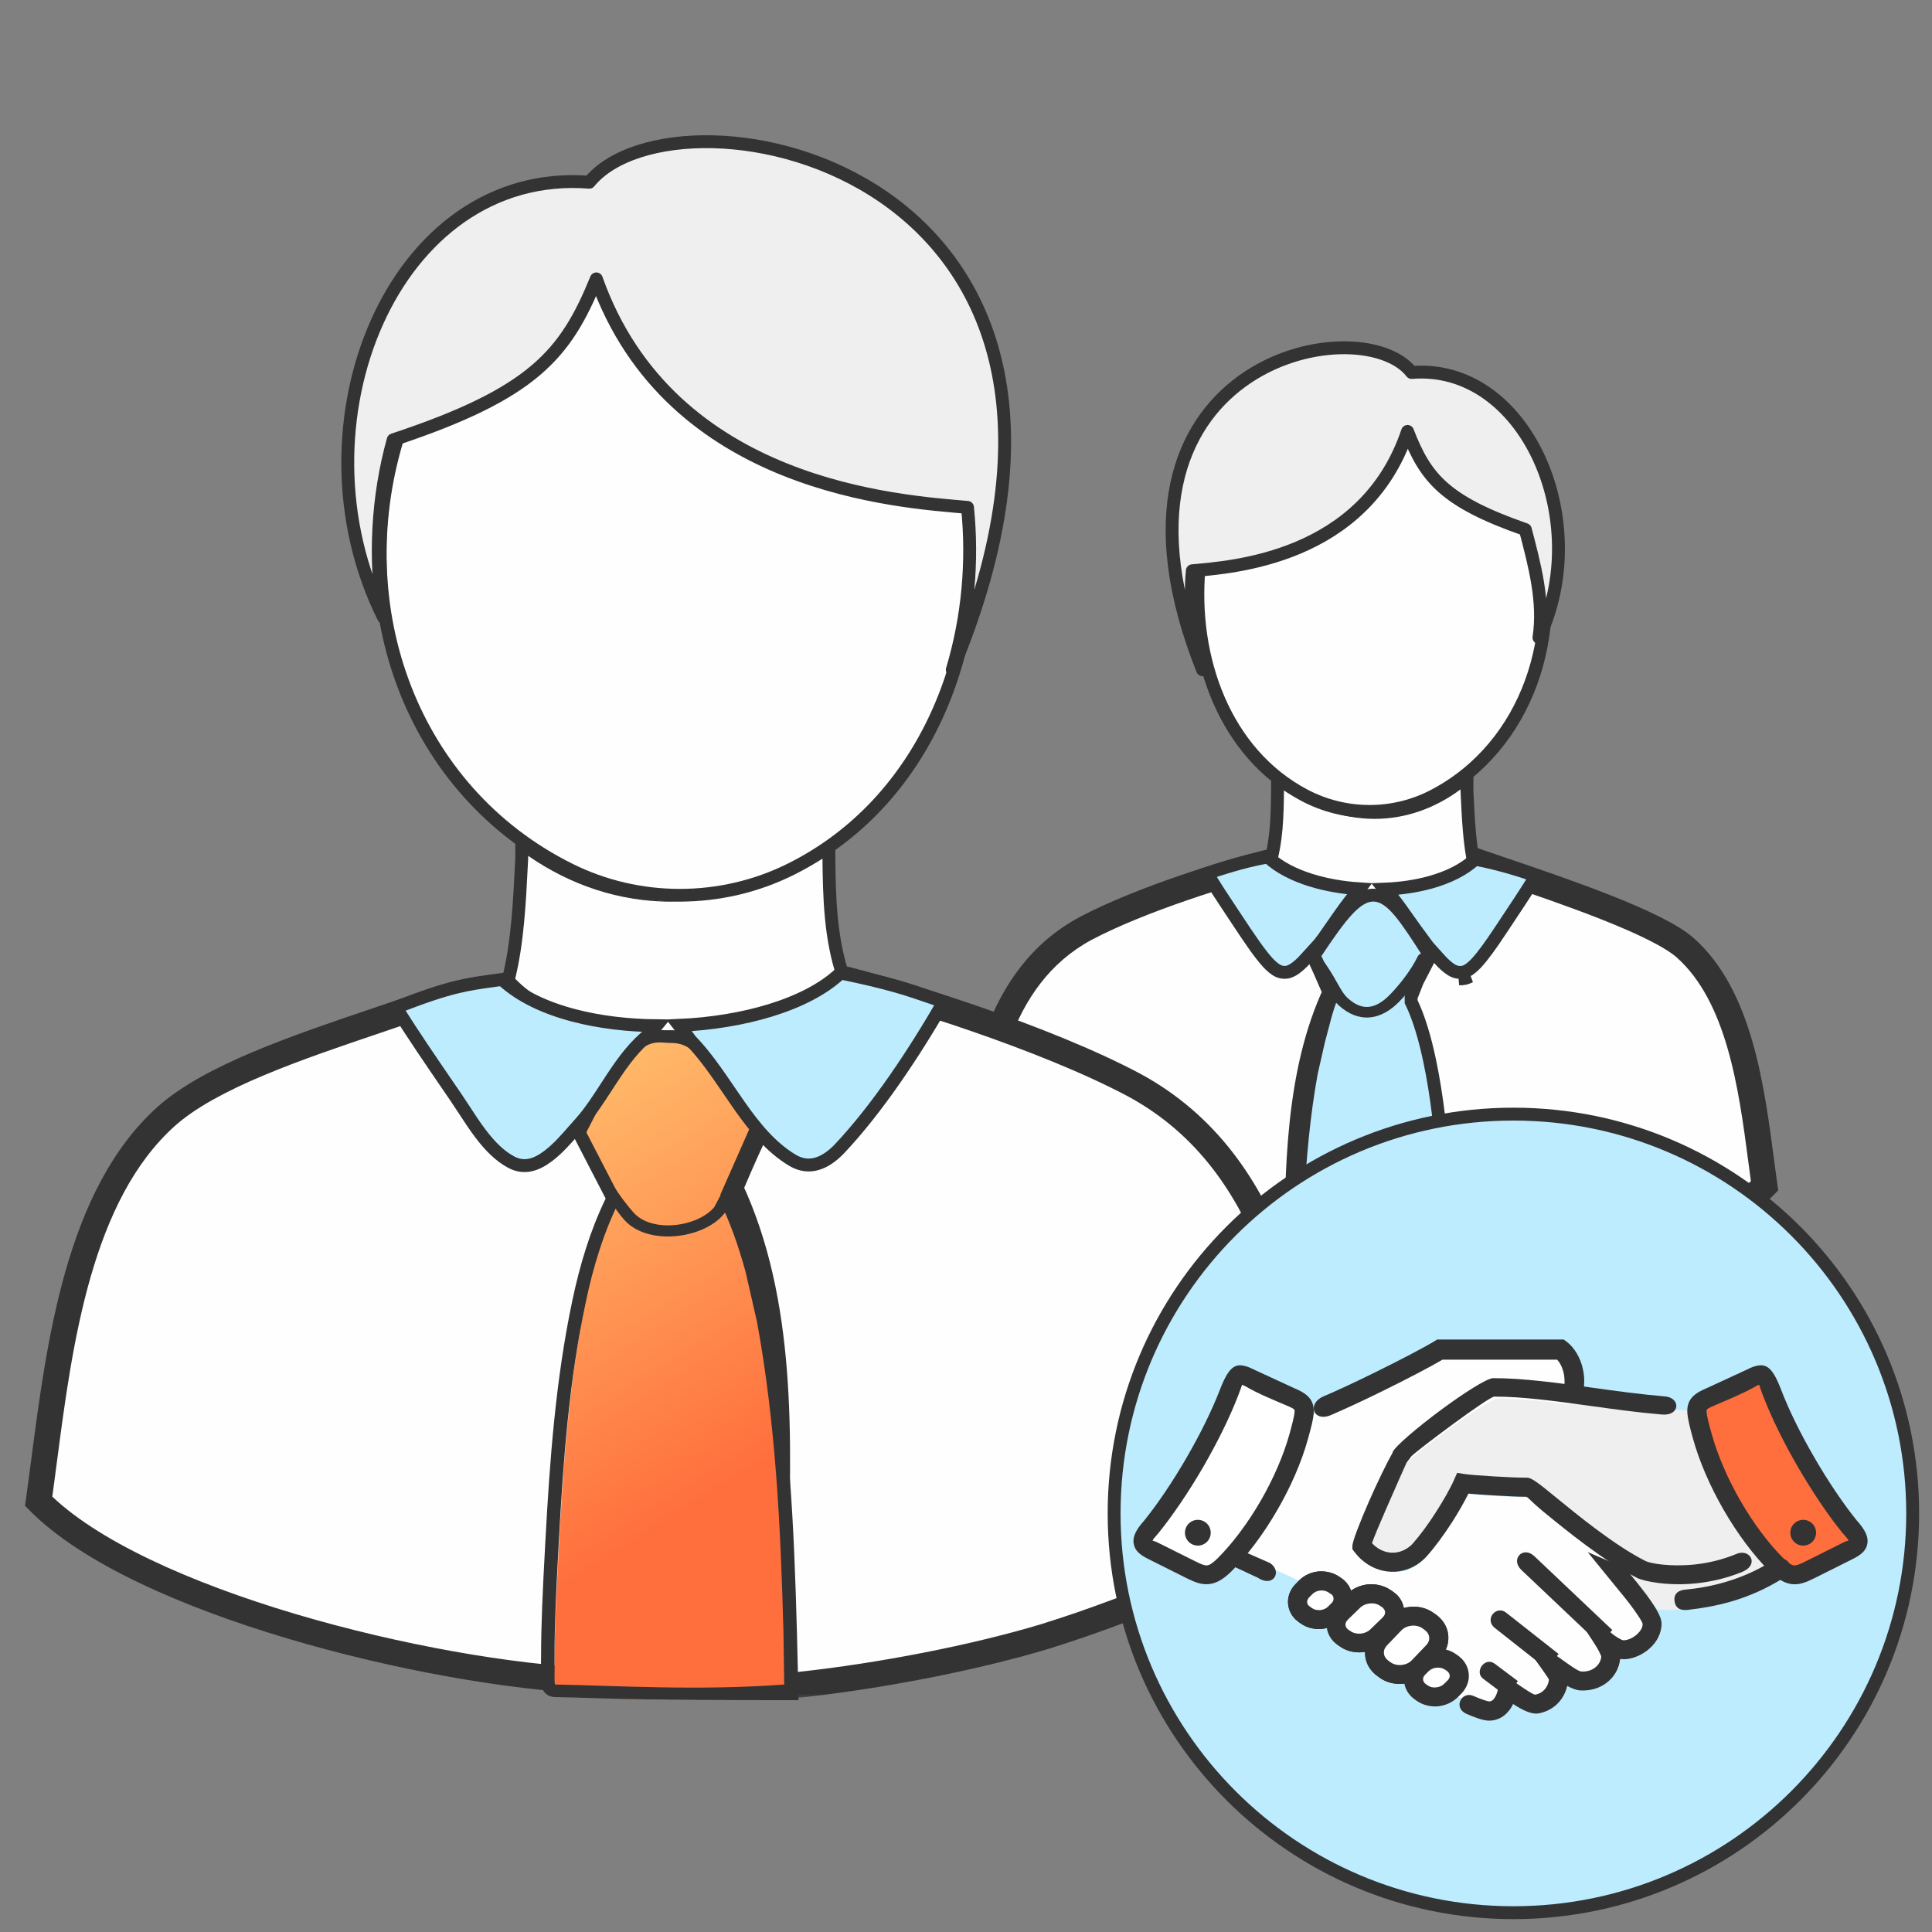 <svg width="150" height="150" viewBox="0 0 150 150" fill="none" xmlns="http://www.w3.org/2000/svg">
<rect x="0" y="0" width="150" height="150" fill="#808080" stroke="none"/>
<g clip-path="url(#clip0_125_8531)">
<mask id="path-1-outside-1_125_8531" maskUnits="userSpaceOnUse" x="73" y="65" width="66" height="38" fill="black">
<rect fill="white" x="73" y="65" width="66" height="38"/>
<path fill-rule="evenodd" clip-rule="evenodd" d="M98.3 67C95.56 67.68 88.626 69.782 84.258 72.1C77.271 75.883 76.113 84.174 75.114 91.329C75.076 91.601 75.038 91.871 75 92.139C78.176 94.061 81.347 95.91 84.819 97.273C86.52 97.901 87.152 98.118 88.54 98.557C92.331 99.698 96.587 100.66 100.697 101C100.71 100.002 100.714 98.984 100.718 97.954C100.745 90.934 100.773 83.291 103.714 77.035C102.45 74.071 102.221 73.703 101.485 72.52C100.931 71.629 100.089 70.276 98.3 67ZM108.456 77.374L111.656 71.42C113.711 69.72 115 67 115 67C115.524 67.181 116.119 67.384 116.764 67.603C121.41 69.183 128.675 71.652 130.856 73.598C135.059 77.348 135.989 84.424 136.739 90.13C136.827 90.799 136.912 91.449 137 92.072C132.205 96.92 119.191 100.66 111.314 101C111.314 100.213 111.319 99.409 111.323 98.593C111.365 91.555 111.413 83.589 108.456 77.374Z"/>
</mask>
<path fill-rule="evenodd" clip-rule="evenodd" d="M98.3 67C95.56 67.68 88.626 69.782 84.258 72.1C77.271 75.883 76.113 84.174 75.114 91.329C75.076 91.601 75.038 91.871 75 92.139C78.176 94.061 81.347 95.91 84.819 97.273C86.52 97.901 87.152 98.118 88.54 98.557C92.331 99.698 96.587 100.66 100.697 101C100.71 100.002 100.714 98.984 100.718 97.954C100.745 90.934 100.773 83.291 103.714 77.035C102.45 74.071 102.221 73.703 101.485 72.52C100.931 71.629 100.089 70.276 98.3 67ZM108.456 77.374L111.656 71.42C113.711 69.72 115 67 115 67C115.524 67.181 116.119 67.384 116.764 67.603C121.41 69.183 128.675 71.652 130.856 73.598C135.059 77.348 135.989 84.424 136.739 90.13C136.827 90.799 136.912 91.449 137 92.072C132.205 96.92 119.191 100.66 111.314 101C111.314 100.213 111.319 99.409 111.323 98.593C111.365 91.555 111.413 83.589 108.456 77.374Z" fill="#FEFEFE"/>
<path d="M84.258 72.1L83.782 71.221L83.789 71.217L84.258 72.1ZM98.3 67L98.059 66.029L98.808 65.844L99.177 66.521L98.3 67ZM75.114 91.329L74.123 91.191L74.123 91.191L75.114 91.329ZM75 92.139L74.482 92.995L73.918 92.653L74.01 92L75 92.139ZM84.819 97.273L84.472 98.211L84.463 98.208L84.453 98.204L84.819 97.273ZM88.54 98.557L88.252 99.514L88.239 99.51L88.54 98.557ZM100.697 101L101.697 101.013L101.683 102.085L100.615 101.996L100.697 101ZM100.718 97.954L101.718 97.957L101.718 97.957L100.718 97.954ZM103.714 77.035L104.634 76.643L104.81 77.055L104.619 77.461L103.714 77.035ZM101.485 72.52L102.334 71.992L102.334 71.992L101.485 72.52ZM111.656 71.42L110.776 70.947L110.868 70.775L111.019 70.65L111.656 71.42ZM108.456 77.374L107.553 77.803L107.336 77.346L107.575 76.9L108.456 77.374ZM115 67L114.096 66.572L114.48 65.762L115.327 66.055L115 67ZM116.764 67.603L117.086 66.656L117.086 66.656L116.764 67.603ZM130.856 73.598L131.521 72.852L131.522 72.852L130.856 73.598ZM136.739 90.13L137.73 90L137.73 90L136.739 90.13ZM137 92.072L137.99 91.933L138.059 92.423L137.711 92.776L137 92.072ZM111.314 101L111.357 101.999L110.314 102.044V101H111.314ZM111.323 98.593L110.324 98.587L110.324 98.587L111.323 98.593ZM83.789 71.217C88.265 68.841 95.292 66.716 98.059 66.029L98.541 67.971C95.828 68.644 88.987 70.722 84.727 72.983L83.789 71.217ZM74.123 91.191C74.62 87.635 75.171 83.661 76.504 80.1C77.847 76.512 80.013 73.262 83.782 71.221L84.734 72.979C81.516 74.722 79.609 77.509 78.377 80.801C77.135 84.119 76.607 87.868 76.104 91.468L74.123 91.191ZM74.01 92C74.047 91.732 74.085 91.463 74.123 91.191L76.104 91.468C76.066 91.739 76.028 92.01 75.99 92.279L74.01 92ZM84.453 98.204C80.895 96.807 77.66 94.917 74.482 92.995L75.517 91.284C78.692 93.204 81.799 95.014 85.184 96.342L84.453 98.204ZM88.239 99.51C86.834 99.066 86.186 98.844 84.472 98.211L85.165 96.335C86.853 96.959 87.471 97.169 88.842 97.603L88.239 99.51ZM100.615 101.996C96.414 101.649 92.086 100.669 88.252 99.514L88.829 97.599C92.575 98.728 96.761 99.671 100.78 100.003L100.615 101.996ZM101.718 97.957C101.714 98.987 101.71 100.01 101.697 101.013L99.697 100.987C99.71 99.994 99.714 98.981 99.718 97.95L101.718 97.957ZM104.619 77.461C101.79 83.479 101.745 90.884 101.718 97.957L99.718 97.95C99.744 90.984 99.757 83.103 102.809 76.61L104.619 77.461ZM102.334 71.992C103.106 73.232 103.357 73.65 104.634 76.643L102.794 77.428C101.542 74.492 101.336 74.174 100.636 73.049L102.334 71.992ZM99.177 66.521C100.957 69.778 101.789 71.115 102.334 71.992L100.636 73.049C100.073 72.144 99.222 70.774 97.422 67.479L99.177 66.521ZM112.537 71.894L109.337 77.847L107.575 76.9L110.776 70.947L112.537 71.894ZM115 67C115.904 67.428 115.904 67.428 115.904 67.429C115.904 67.429 115.903 67.429 115.903 67.429C115.903 67.429 115.903 67.43 115.903 67.43C115.902 67.431 115.902 67.432 115.902 67.433C115.9 67.435 115.899 67.438 115.897 67.442C115.894 67.449 115.889 67.458 115.883 67.47C115.872 67.494 115.855 67.528 115.833 67.571C115.79 67.657 115.727 67.779 115.645 67.929C115.482 68.229 115.244 68.645 114.938 69.117C114.332 70.05 113.432 71.249 112.294 72.191L111.019 70.65C111.936 69.891 112.707 68.88 113.26 68.029C113.533 67.608 113.745 67.238 113.888 66.975C113.959 66.843 114.013 66.739 114.048 66.669C114.066 66.635 114.079 66.609 114.087 66.592C114.091 66.584 114.093 66.578 114.095 66.575C114.096 66.573 114.096 66.572 114.097 66.571C114.097 66.571 114.097 66.571 114.097 66.571C114.097 66.571 114.097 66.571 114.097 66.572C114.097 66.572 114.096 66.572 114.096 66.572C114.096 66.572 114.096 66.572 115 67ZM116.442 68.55C115.797 68.331 115.2 68.127 114.673 67.945L115.327 66.055C115.848 66.235 116.44 66.437 117.086 66.656L116.442 68.55ZM130.19 74.344C129.747 73.949 128.982 73.478 127.94 72.957C126.916 72.445 125.687 71.916 124.366 71.393C121.723 70.346 118.769 69.341 116.442 68.55L117.086 66.656C119.405 67.445 122.406 68.465 125.103 69.534C126.451 70.068 127.738 70.62 128.834 71.168C129.913 71.707 130.874 72.274 131.521 72.852L130.19 74.344ZM135.747 90.26C135.371 87.394 134.959 84.274 134.132 81.408C133.303 78.538 132.09 76.039 130.19 74.344L131.522 72.852C133.825 74.907 135.178 77.821 136.053 80.853C136.929 83.889 137.357 87.16 137.73 90L135.747 90.26ZM136.01 92.212C135.921 91.583 135.835 90.928 135.747 90.26L137.73 90C137.818 90.669 137.903 91.315 137.99 91.933L136.01 92.212ZM111.271 100.001C115.099 99.836 120.23 98.838 125.002 97.276C129.807 95.703 134.067 93.616 136.289 91.369L137.711 92.776C135.138 95.377 130.494 97.583 125.624 99.177C120.72 100.782 115.406 101.824 111.357 101.999L111.271 100.001ZM112.323 98.599C112.319 99.416 112.314 100.217 112.314 101H110.314C110.314 100.21 110.319 99.403 110.324 98.587L112.323 98.599ZM109.359 76.944C112.433 83.406 112.365 91.623 112.323 98.599L110.324 98.587C110.366 91.488 110.392 83.772 107.553 77.803L109.359 76.944Z" fill="#333333" mask="url(#path-1-outside-1_125_8531)"/>
<path d="M114.487 67.308L114.545 67.559L114.373 67.752C112.674 69.66 109.485 70.515 106.437 70.5C103.391 70.485 100.241 69.599 98.624 67.748L98.439 67.537L98.523 67.269C99.127 65.349 99.169 63.35 99.188 61.264V61.264V61.264V61.263V61.263V61.263V61.263V61.263V61.263V61.262V61.262V61.262V61.262V61.262V61.261V61.261V61.261V61.261V61.261V61.261V61.26V61.26V61.26V61.26V61.26V61.259V61.259V61.259V61.259V61.258V61.258V61.258V61.258V61.258V61.257V61.257V61.257V61.257V61.256V61.256V61.256V61.256V61.255V61.255V61.255V61.255V61.254V61.254V61.254V61.254V61.253V61.253V61.253V61.252V61.252V61.252V61.252V61.251V61.251V61.251V61.25V61.25V61.25V61.249V61.249V61.249V61.248V61.248V61.248V61.248V61.247V61.247V61.247V61.246V61.246V61.246V61.245V61.245V61.245V61.244V61.244V61.243V61.243V61.243V61.242V61.242V61.242V61.241V61.241V61.241V61.24V61.24V61.24V61.239V61.239V61.238V61.238V61.238V61.237V61.237V61.236V61.236V61.236V61.235V61.235V61.234V61.234V61.234V61.233V61.233V61.233V61.232V61.232V61.231V61.231V61.23V61.23V61.23V61.229V61.229V61.228V61.228V61.227V61.227V61.227V61.226V61.226V61.225V61.225V61.224V61.224V61.223V61.223V61.222V61.222V61.222V61.221V61.221V61.22V61.22V61.219V61.219V61.218V61.218V61.217V61.217V61.216V61.216V61.215V61.215V61.215V61.214V61.214V61.213V61.212V61.212V61.212V61.211V61.211V61.21V61.209V61.209V61.209V61.208V61.208V61.207V61.206V61.206V61.206V61.205V61.204V61.204V61.203V61.203V61.202V61.202V61.201V61.201V61.2V61.2V61.199V61.199V61.198V61.197V61.197V61.197V61.196V61.195V61.195V61.194V61.194V61.193V61.193V61.192V61.191V61.191V61.19V61.19V61.189V61.189V61.188V61.188V61.187V61.187V61.186V61.185V61.185V61.184V61.184V61.183V61.182V61.182V61.181V61.181V61.18V61.18V61.179V61.178V61.178V61.177V61.177V61.176V61.175V61.175V61.174V61.174V61.173V61.172V61.172V61.171V61.171V61.17V61.169V61.169V61.168V61.168V61.167V61.166V61.166V61.165V61.165V61.164V61.163V61.163V61.162V61.162V61.161V61.16V61.16V61.159V61.159V61.158V61.157V61.157V61.156V61.156V61.155V61.154V61.154V61.153V61.152V61.152V61.151V61.15V61.15V61.149V61.148V61.148V61.147V61.147V61.146V61.145V61.145V61.144V61.144V61.143V61.142V61.142V61.141V61.14V61.14V61.139V61.138V61.138V61.137V61.136V61.136V61.135V61.134V61.134V61.133V61.133V61.132V61.131V61.13V61.13V61.129V61.129V61.128V61.127V61.127V61.126V61.125V61.125V61.124V61.123V61.123V61.122V61.121V61.121V61.12V61.119V61.119V61.118V61.117V61.117V61.116V61.115V61.115V61.114V61.113V61.113V61.112V61.111V61.111V61.11V61.109V61.109V61.108V61.107V61.107V61.106V61.105V61.105V61.104V61.103V61.103V61.102V61.101V61.101V61.1V61.099V61.099V61.098V61.097V61.097V61.096V61.095V61.095V61.094V61.093V61.093V61.092V61.091V61.091V61.09V61.089V61.089V61.088V61.087V61.087V61.086V61.085V61.085V61.084V61.083V61.083V61.082V61.081V61.081V61.08V61.079V61.078V61.078V61.077V61.077V61.076V61.075V61.075V61.074V61.073V61.072V61.072V61.071V61.07V61.07V61.069V61.068V61.068V61.067V61.066V61.066V61.065V61.064V61.064V61.063V61.062V61.062V61.061V61.06V61.06V61.059V61.058V61.058V61.057V61.056V61.056V61.055V61.054V61.054V61.053V61.052V61.052V61.051V61.05V61.05V61.049V61.048V61.048V61.047V61.046V61.046V61.045V61.044V61.044V61.043V61.042V61.042V61.041V61.04V61.04V61.039V61.038V61.038V61.037V61.036V61.036V61.035V61.034V61.034V61.033V61.032V61.032V61.031V61.031V61.03V61.029V61.029V61.028V61.027V61.027V61.026V61.025V61.025V61.024V61.023V61.023V61.022V61.021V61.021V61.02V61.02V61.019V61.018V61.018V61.017V61.016V61.016V61.015V61.014V61.014V61.013V61.013V61.012V61.011V61.011V61.01V61.009V61.009V61.008V61.008V61.007V61.006V61.006V61.005V61.004V61.004V61.003V61.002V61.002V61.001V61.001V61V59.962L100 60.609C101.968 62.179 104.27 63.076 106.727 63.076C109.037 63.076 111.214 62.285 113.098 60.886L113.896 60.293V61.287V61.287V61.288V61.288V61.289V61.289V61.289V61.29V61.29V61.291V61.291V61.291V61.292V61.292V61.293V61.293V61.294V61.294V61.294V61.295V61.295V61.296V61.296V61.296V61.297V61.297V61.298V61.298V61.298V61.299V61.299V61.3V61.3V61.3V61.301V61.301V61.302V61.302V61.303V61.303V61.303V61.304V61.304V61.305V61.305V61.305V61.306V61.306V61.307V61.307V61.307V61.308V61.308V61.309V61.309V61.309V61.31V61.31V61.311V61.311V61.312V61.312V61.312V61.313V61.313V61.313V61.314V61.314V61.315V61.315V61.316V61.316V61.316V61.317V61.317V61.318V61.318V61.318V61.319V61.319V61.32V61.32V61.32V61.321V61.321V61.322V61.322V61.322V61.323V61.323V61.324V61.324V61.324V61.325V61.325V61.326V61.326V61.326V61.327V61.327V61.328V61.328V61.328V61.329V61.329V61.33V61.33V61.33V61.331V61.331V61.331V61.332V61.332V61.333V61.333V61.334V61.334V61.334V61.335V61.335V61.335V61.336V61.336V61.337V61.337V61.337V61.338V61.338V61.339V61.339V61.339V61.34V61.34V61.34V61.341V61.341V61.342V61.342V61.342V61.343V61.343V61.343V61.344V61.344V61.345V61.345V61.345V61.346V61.346V61.347V61.347V61.347V61.348V61.348V61.349V61.349V61.349V61.35V61.35V61.35V61.351V61.351V61.352V61.352V61.352V61.353V61.353V61.353V61.354V61.354V61.354V61.355V61.355V61.355V61.356V61.356V61.357V61.357V61.357V61.358V61.358V61.358V61.359V61.359V61.36V61.36V61.36V61.361V61.361V61.361V61.362V61.362V61.362V61.363V61.363V61.364V61.364V61.364V61.365V61.365V61.365V61.366V61.366V61.366V61.367V61.367V61.367V61.368V61.368V61.368V61.369V61.369V61.37V61.37V61.37V61.37V61.371V61.371V61.372V61.372V61.372V61.373V61.373V61.373V61.374V61.374V61.374V61.375V61.375V61.375V61.376V61.376V61.376V61.377V61.377V61.377V61.378V61.378V61.378V61.379V61.379V61.379V61.38V61.38V61.38V61.381V61.381V61.381V61.382V61.382V61.382V61.383V61.383V61.383V61.383V61.384V61.384V61.385V61.385V61.385V61.385V61.386V61.386V61.386V61.387V61.387V61.387V61.388V61.388V61.388V61.389V61.389V61.389V61.389V61.39V61.39V61.39V61.391V61.391V61.391V61.392V61.392V61.392V61.392V61.393V61.393V61.393V61.394V61.394V61.394V61.395V61.395V61.395V61.395V61.396V61.396V61.396V61.397V61.397V61.397V61.397V61.398V61.398V61.398V61.398V61.399V61.399V61.399V61.4V61.4V61.4V61.401V61.401V61.401V61.401V61.401V61.402V61.402V61.402V61.403V61.403V61.403V61.403V61.404V61.404V61.404V61.404V61.405V61.405V61.405V61.406V61.406V61.406V61.406V61.407V61.407V61.407V61.407V61.407V61.408V61.408V61.408V61.408V61.409V61.409V61.409V61.41V61.41V61.41V61.41V61.41V61.411V61.411V61.411V61.411V61.412V61.412V61.412V61.412V61.413V61.413V61.413V61.413V61.413V61.414V61.414V61.414V61.414V61.415V61.415V61.415V61.415V61.415V61.416V61.416V61.416V61.416V61.416V61.417V61.417V61.417V61.417V61.417V61.418V61.418V61.418V61.418V61.419V61.419V61.419V61.419V61.419V61.419V61.42V61.42V61.42V61.42V61.42V61.421V61.421V61.421V61.421V61.421V61.422V61.422V61.422V61.422V61.422C113.899 61.488 113.902 61.554 113.905 61.619C114 63.625 114.091 65.573 114.487 67.308Z" fill="#FEFEFE" stroke="#333333"/>
<path fill-rule="evenodd" clip-rule="evenodd" d="M106.755 63C98.215 63 93 54.338 93 46.636C93 45.959 93.033 45.288 93.1 44.63C96.225 44.351 105.541 43.733 109 34C110.436 37.521 113.299 39.328 119.816 41.487C120.933 50.5 117.013 62 106.755 63Z" fill="#FEFEFE"/>
<path d="M113.896 75.369C114.105 75.257 114.345 75.067 114.627 74.771C114.879 74.496 115.157 74.153 115.466 73.731L115.467 73.73C115.783 73.301 116.122 72.803 116.492 72.246L116.492 72.245C116.598 72.086 116.704 71.928 116.809 71.77C117.646 70.514 118.465 69.285 119.249 68.012C118.976 67.918 118.7 67.822 118.421 67.721C117.61 67.459 116.834 67.236 116.132 67.06C115.544 66.913 115.004 66.793 114.521 66.714C113.64 67.534 112.431 68.115 111.092 68.492C109.97 68.808 108.736 68.986 107.483 69.035C107.488 69.041 107.492 69.047 107.496 69.053C107.887 69.376 108.293 69.914 108.765 70.572C108.904 70.766 109.051 70.973 109.208 71.195C109.634 71.798 110.136 72.506 110.754 73.327L110.9 73.52C111.154 73.807 111.415 74.094 111.677 74.384L111.677 74.384L111.684 74.392C111.874 74.611 112.054 74.794 112.223 74.943C112.39 75.089 112.54 75.207 112.679 75.291L112.681 75.292C112.791 75.359 112.906 75.413 113.008 75.446C113.116 75.476 113.223 75.494 113.332 75.499L113.334 75.499C113.527 75.508 113.71 75.465 113.896 75.369ZM105.561 69.01C104.235 68.925 102.932 68.697 101.762 68.331C100.452 67.921 99.279 67.327 98.438 66.534C97.951 66.617 97.41 66.733 96.827 66.878C96.126 67.054 95.351 67.276 94.541 67.538C94.495 67.555 94.427 67.58 94.354 67.599C94.162 67.661 93.971 67.726 93.773 67.793C93.759 67.798 93.745 67.802 93.73 67.807C94.306 68.799 94.96 69.781 95.606 70.752C95.703 70.897 95.799 71.042 95.895 71.187L95.895 71.187L95.968 71.297C96.472 72.058 96.911 72.723 97.345 73.339C97.769 73.942 98.139 74.414 98.462 74.764C98.734 75.05 98.973 75.243 99.193 75.362C99.381 75.456 99.561 75.496 99.766 75.492L99.766 75.492H99.778C99.875 75.492 99.971 75.475 100.067 75.443L100.067 75.443L100.073 75.441C100.172 75.411 100.283 75.358 100.413 75.282C100.556 75.195 100.707 75.081 100.872 74.936C101.034 74.794 101.215 74.61 101.417 74.386L101.419 74.383L101.946 73.804L102.449 73.25C102.531 73.13 102.618 73.018 102.708 72.91C102.965 72.545 103.203 72.202 103.425 71.883C104.207 70.758 104.788 69.923 105.267 69.41C105.36 69.276 105.46 69.142 105.561 69.01ZM114.128 75.812C113.871 75.945 113.601 76.012 113.311 75.998L114.128 75.812Z" fill="#BDECFF" stroke="#333333"/>
<path d="M100.5 101.315L100.963 101.349C104.153 101.588 107.242 101.491 109.822 101.41C110.59 101.386 111.312 101.363 111.979 101.351C111.98 101.351 111.98 101.351 111.981 101.351L111.972 100.851C111.991 100.851 111.994 100.691 111.996 100.584C111.997 100.531 111.998 100.491 112 100.491L100.5 101.315ZM100.5 101.315V100.851V99.597H100.5L100.5 99.583L100.536 98.331C100.536 98.33 100.536 98.33 100.536 98.33C100.536 98.33 100.536 98.33 100.536 98.33C100.564 97.261 100.607 95.751 100.699 93.994C100.784 92.243 100.92 90.265 101.119 88.279L101.119 88.278C101.29 86.603 101.519 84.899 101.812 83.298L101.814 83.287L101.817 83.277L102.362 80.876L102.365 80.866L102.367 80.855C102.44 80.591 102.516 80.295 102.593 79.993C102.69 79.617 102.79 79.231 102.888 78.88C103.047 78.31 103.227 77.742 103.448 77.246L102.141 74.44L102.023 74.186L102.178 73.952C103.153 72.482 103.937 71.376 104.619 70.645C105.286 69.93 105.964 69.454 106.728 69.503C107.478 69.551 108.108 70.095 108.712 70.822C109.333 71.57 110.033 72.648 110.897 73.999L111.053 74.242L110.92 74.498L110.046 76.187L109.559 77.419V77.772C110.164 79.01 110.633 80.621 111.001 82.37C111.288 83.733 111.517 85.186 111.695 86.656C111.76 87.171 111.817 87.685 111.867 88.2C112.066 90.148 112.194 92.119 112.294 93.953L112.294 93.954C112.304 94.15 112.314 94.346 112.325 94.542C112.412 96.201 112.5 97.882 112.5 99.558V100.491V100.991H112.456L100.5 101.315Z" fill="#BDECFF" stroke="#333333"/>
<path d="M119.228 41C121.543 49.13 118.571 57.941 111.386 61.741C108.22 63.423 104.436 63.416 101.269 61.741C95.134 58.495 92.436 51.162 93.098 44.049" stroke="#333333"/>
<path fill-rule="evenodd" clip-rule="evenodd" d="M110.704 74.032C110.46 73.945 110.178 74.043 110.076 74.252C109.486 75.462 108.485 76.647 107.884 77.256C107.278 77.869 106.724 78.138 106.242 78.175C105.776 78.212 105.25 78.041 104.666 77.519C104.079 76.995 103.884 76.247 102.924 74.848C102.822 74.639 102.54 74.54 102.296 74.627C102.051 74.714 101.935 74.954 102.037 75.163C102.648 76.415 103.269 77.458 103.972 78.085C104.679 78.717 105.474 79.058 106.329 78.992C107.167 78.927 107.933 78.478 108.618 77.785C109.307 77.087 110.353 75.817 110.963 74.568C111.065 74.359 110.949 74.119 110.704 74.032Z" fill="#333333"/>
<path fill-rule="evenodd" clip-rule="evenodd" d="M109.281 33.496C105.939 43.4 95.604 44.029 92.573 44.313C92.324 46.889 92.656 49.518 93.366 52C83.908 28.191 105.597 23.767 109.598 28.919C118.427 28.191 123.79 40.423 119.485 49.5C119.91 46.708 119.143 43.843 118.427 41.115C112.125 38.918 110.671 37.079 109.281 33.496Z" fill="#EFEFEF" stroke="#333333" stroke-linejoin="round"/>
<mask id="path-10-outside-2_125_8531" maskUnits="userSpaceOnUse" x="1" y="74" width="104" height="58" fill="black">
<rect fill="white" x="1" y="74" width="104" height="58"/>
<path fill-rule="evenodd" clip-rule="evenodd" d="M65.5 76C69.919 77.1 81.022 80.5 88.067 84.25C99.337 90.37 101.205 103.781 102.817 115.356C102.878 115.796 102.939 116.233 103 116.666C97.877 119.774 92.763 122.766 87.164 124.971C84.42 125.987 83.399 126.337 81.16 127.047C75.687 128.7 68.364 130.121 62.134 130.795C60.981 130.92 59.987 130.016 59.994 128.856C60.008 126.522 60.085 124.132 60.163 121.716C60.489 111.621 60.829 101.071 56.687 92.234C58.688 87.528 59.106 86.867 60.263 85.037C61.173 83.596 62.542 81.431 65.5 76ZM49.039 92.781L43.877 83.151C41.8 81.428 39.073 80.569 36.51 79.761C34.983 79.28 33.514 78.817 32.277 78.201C31.291 78.543 30.276 78.887 29.247 79.235C23.041 81.334 16.346 83.599 12.91 86.673C6.13 92.74 4.631 104.185 3.421 113.416C3.28 114.498 3.142 115.549 3 116.558C10.733 124.4 33.295 129.95 46 130.5C46 127.715 45.882 124.826 45.762 121.893C45.355 111.927 44.927 101.45 49.039 92.781Z"/>
</mask>
<path fill-rule="evenodd" clip-rule="evenodd" d="M65.5 76C69.919 77.1 81.022 80.5 88.067 84.25C99.337 90.37 101.205 103.781 102.817 115.356C102.878 115.796 102.939 116.233 103 116.666C97.877 119.774 92.763 122.766 87.164 124.971C84.42 125.987 83.399 126.337 81.16 127.047C75.687 128.7 68.364 130.121 62.134 130.795C60.981 130.92 59.987 130.016 59.994 128.856C60.008 126.522 60.085 124.132 60.163 121.716C60.489 111.621 60.829 101.071 56.687 92.234C58.688 87.528 59.106 86.867 60.263 85.037C61.173 83.596 62.542 81.431 65.5 76ZM49.039 92.781L43.877 83.151C41.8 81.428 39.073 80.569 36.51 79.761C34.983 79.28 33.514 78.817 32.277 78.201C31.291 78.543 30.276 78.887 29.247 79.235C23.041 81.334 16.346 83.599 12.91 86.673C6.13 92.74 4.631 104.185 3.421 113.416C3.28 114.498 3.142 115.549 3 116.558C10.733 124.4 33.295 129.95 46 130.5C46 127.715 45.882 124.826 45.762 121.893C45.355 111.927 44.927 101.45 49.039 92.781Z" fill="#FEFEFE"/>
<path d="M88.067 84.25L88.545 83.371L88.537 83.367L88.067 84.25ZM65.5 76L65.742 75.03L64.992 74.843L64.622 75.522L65.5 76ZM102.817 115.356L103.807 115.218L103.807 115.218L102.817 115.356ZM103 116.666L103.519 117.521L104.082 117.18L103.99 116.527L103 116.666ZM87.164 124.971L87.511 125.909L87.52 125.905L87.53 125.901L87.164 124.971ZM81.16 127.047L81.45 128.004L81.463 128L81.16 127.047ZM62.134 130.795L62.026 129.801L62.026 129.801L62.134 130.795ZM59.994 128.856L60.994 128.862L60.994 128.862L59.994 128.856ZM60.163 121.716L59.164 121.683L60.163 121.716ZM56.687 92.234L55.767 91.842L55.592 92.254L55.782 92.658L56.687 92.234ZM60.263 85.037L59.418 84.502L59.418 84.502L60.263 85.037ZM43.877 83.151L44.758 82.679L44.666 82.506L44.515 82.381L43.877 83.151ZM49.039 92.781L49.942 93.21L50.158 92.754L49.92 92.309L49.039 92.781ZM36.51 79.761L36.209 80.715L36.209 80.715L36.51 79.761ZM32.277 78.201L32.722 77.306L32.346 77.118L31.949 77.256L32.277 78.201ZM29.247 79.235L29.567 80.182L29.567 80.182L29.247 79.235ZM12.91 86.673L12.243 85.928L12.243 85.928L12.91 86.673ZM3.421 113.416L2.43 113.286L2.43 113.286L3.421 113.416ZM3 116.558L2.01 116.419L1.941 116.908L2.288 117.26L3 116.558ZM46 130.5L45.957 131.499L47 131.544V130.5H46ZM45.762 121.893L46.761 121.852L46.761 121.852L45.762 121.893ZM88.537 83.367C81.385 79.56 70.191 76.137 65.742 75.03L65.258 76.97C69.648 78.063 80.659 81.439 87.598 85.133L88.537 83.367ZM103.807 115.218C103.004 109.452 102.123 103.093 100.001 97.408C97.869 91.696 94.455 86.581 88.545 83.371L87.59 85.129C92.95 88.039 96.105 92.69 98.127 98.107C100.159 103.551 101.017 109.685 101.826 115.494L103.807 115.218ZM103.99 116.527C103.929 116.094 103.869 115.658 103.807 115.218L101.826 115.494C101.888 115.933 101.949 116.371 102.01 116.806L103.99 116.527ZM87.53 125.901C93.216 123.663 98.395 120.63 103.519 117.521L102.481 115.811C97.36 118.918 92.31 121.87 86.797 124.04L87.53 125.901ZM81.463 128C83.719 127.284 84.754 126.93 87.511 125.909L86.816 124.033C84.085 125.045 83.08 125.389 80.858 126.094L81.463 128ZM62.241 131.789C68.524 131.11 75.908 129.678 81.45 128.004L80.871 126.09C75.466 127.723 68.205 129.133 62.026 129.801L62.241 131.789ZM58.994 128.85C58.983 130.603 60.491 131.979 62.241 131.789L62.026 129.801C61.472 129.861 60.99 129.429 60.994 128.862L58.994 128.85ZM59.164 121.683C59.086 124.097 59.008 126.5 58.994 128.85L60.994 128.862C61.008 126.543 61.085 124.167 61.163 121.748L59.164 121.683ZM55.782 92.658C59.803 101.238 59.491 111.531 59.164 121.683L61.163 121.748C61.486 111.711 61.855 100.904 57.593 91.809L55.782 92.658ZM59.418 84.502C58.224 86.391 57.782 87.104 55.767 91.842L57.607 92.625C59.594 87.953 59.989 87.342 61.108 85.571L59.418 84.502ZM64.622 75.522C61.675 80.932 60.318 83.078 59.418 84.502L61.108 85.571C62.029 84.114 63.409 81.93 66.378 76.478L64.622 75.522ZM42.995 83.623L48.157 93.254L49.92 92.309L44.758 82.679L42.995 83.623ZM36.209 80.715C38.812 81.535 41.339 82.345 43.238 83.921L44.515 82.381C42.261 80.511 39.333 79.602 36.81 78.807L36.209 80.715ZM31.831 79.096C33.153 79.754 34.702 80.24 36.209 80.715L36.81 78.807C35.264 78.32 33.876 77.88 32.722 77.306L31.831 79.096ZM29.567 80.182C30.596 79.834 31.615 79.489 32.605 79.146L31.949 77.256C30.968 77.597 29.956 77.939 28.926 78.287L29.567 80.182ZM13.577 87.418C15.167 85.995 17.574 84.712 20.428 83.51C23.267 82.314 26.457 81.234 29.567 80.182L28.926 78.287C25.831 79.335 22.57 80.437 19.652 81.667C16.747 82.89 14.089 84.277 12.243 85.928L13.577 87.418ZM4.413 113.546C5.019 108.917 5.689 103.824 7.038 99.135C8.388 94.442 10.389 90.272 13.577 87.418L12.243 85.928C8.652 89.142 6.513 93.728 5.116 98.582C3.718 103.44 3.033 108.684 2.43 113.286L4.413 113.546ZM3.99 116.697C4.133 115.683 4.271 114.627 4.413 113.546L2.43 113.286C2.288 114.369 2.151 115.416 2.01 116.419L3.99 116.697ZM46.043 129.501C39.787 129.23 31.052 127.722 22.921 125.305C14.742 122.873 7.387 119.582 3.712 115.856L2.288 117.26C6.347 121.376 14.139 124.781 22.351 127.222C30.61 129.677 39.508 131.22 45.957 131.499L46.043 129.501ZM44.763 121.934C44.883 124.871 45 127.739 45 130.5H47C47 127.691 46.881 124.781 46.761 121.852L44.763 121.934ZM48.135 92.353C43.898 101.286 44.358 112.029 44.763 121.934L46.761 121.852C46.352 111.825 45.956 101.615 49.942 93.21L48.135 92.353Z" fill="#333333" mask="url(#path-10-outside-2_125_8531)"/>
<path d="M39.514 75.867L39.449 76.133L39.638 76.331C41.016 77.775 43.008 78.82 45.261 79.501C47.518 80.183 50.069 80.511 52.604 80.5C55.138 80.488 57.672 80.136 59.895 79.448C62.111 78.761 64.054 77.728 65.365 76.327L65.569 76.109L65.474 75.826C64.453 72.798 64.385 69.653 64.353 66.411V66.411V66.411V66.411V66.41V66.41V66.41V66.41V66.41V66.409V66.409V66.409V66.409V66.408V66.408V66.408V66.408V66.407V66.407V66.407V66.406V66.406V66.406V66.406V66.405V66.405V66.405V66.404V66.404V66.404V66.403V66.403V66.403V66.402V66.402V66.402V66.401V66.401V66.401V66.4V66.4V66.4V66.399V66.399V66.398V66.398V66.398V66.397V66.397V66.397V66.396V66.396V66.395V66.395V66.394V66.394V66.394V66.393V66.393V66.392V66.392V66.391V66.391V66.39V66.39V66.389V66.389V66.388V66.388V66.388V66.387V66.387V66.386V66.386V66.385V66.385V66.384V66.384V66.383V66.383V66.382V66.382V66.381V66.38V66.38V66.379V66.379V66.378V66.378V66.377V66.377V66.376V66.376V66.375V66.374V66.374V66.373V66.373V66.372V66.371V66.371V66.37V66.37V66.369V66.368V66.368V66.367V66.367V66.366V66.365V66.365V66.364V66.364V66.363V66.362V66.362V66.361V66.36V66.36V66.359V66.358V66.358V66.357V66.356V66.356V66.355V66.354V66.354V66.353V66.352V66.352V66.351V66.35V66.35V66.349V66.348V66.347V66.347V66.346V66.345V66.345V66.344V66.343V66.343V66.342V66.341V66.34V66.34V66.339V66.338V66.337V66.337V66.336V66.335V66.334V66.334V66.333V66.332V66.331V66.331V66.33V66.329V66.328V66.328V66.327V66.326V66.325V66.324V66.324V66.323V66.322V66.321V66.32V66.32V66.319V66.318V66.317V66.316V66.316V66.315V66.314V66.313V66.312V66.311V66.311V66.31V66.309V66.308V66.307V66.306V66.306V66.305V66.304V66.303V66.302V66.301V66.3V66.3V66.299V66.298V66.297V66.296V66.295V66.294V66.294V66.293V66.292V66.291V66.29V66.289V66.288V66.287V66.287V66.286V66.285V66.284V66.283V66.282V66.281V66.28V66.279V66.278V66.278V66.277V66.276V66.275V66.274V66.273V66.272V66.271V66.27V66.269V66.268V66.267V66.266V66.266V66.265V66.264V66.263V66.262V66.261V66.26V66.259V66.258V66.257V66.256V66.255V66.254V66.253V66.252V66.251V66.251V66.249V66.249V66.248V66.247V66.246V66.245V66.244V66.243V66.242V66.241V66.24V66.239V66.238V66.237V66.236V66.235V66.234V66.233V66.232V66.231V66.23V66.229V66.228V66.227V66.226V66.225V66.224V66.223V66.222V66.221V66.22V66.219V66.218V66.217V66.216V66.215V66.214V66.213V66.212V66.211V66.21V66.209V66.208V66.207V66.206V66.205V66.204V66.203V66.202V66.201V66.2V66.199V66.198V66.197V66.196V66.195V66.194V66.193V66.192V66.191V66.19V66.189V66.188V66.187V66.186V66.185V66.184V66.183V66.182V66.18V66.18V66.178V66.177V66.176V66.175V66.174V66.173V66.172V66.171V66.17V66.169V66.168V66.167V66.166V66.165V66.164V66.163V66.162V66.161V66.16V66.159V66.158V66.157V66.156V66.155V66.153V66.153V66.151V66.15V66.149V66.148V66.147V66.146V66.145V66.144V66.143V66.142V66.141V66.14V66.139V66.138V66.137V66.136V66.135V66.134V66.133V66.132V66.13V66.129V66.128V66.127V66.126V66.125V66.124V66.123V66.122V66.121V66.12V66.119V66.118V66.117V66.116V66.115V66.114V66.113V66.112V66.111V66.109V66.109V66.107V66.106V66.105V66.104V66.103V66.102V66.101V66.1V66.099V66.098V66.097V66.096V66.095V66.094V66.093V66.092V66.091V66.09V66.089V66.088V66.087V66.085V66.085V66.083V66.082V66.081V66.08V66.079V66.078V66.077V66.076V66.075V66.074V66.073V66.072V66.071V66.07V66.069V66.068V66.067V66.066V66.065V66.064V66.063V66.062V66.061V66.06V66.059V66.058V66.057V66.056V66.055V66.053V66.052V66.052V66.05V66.049V66.049V66.047V66.046V66.045V66.044V66.043V66.042V66.041V66.04V66.039V66.038V66.037V66.036V66.035V66.034V66.033V66.032V66.031V66.03V66.029V66.028V66.027V66.026V66.025V66.024V66.023V66.022V66.021V66.02V66.019V66.018V66.017V66.016V66.016V66.014V66.013V66.013V66.012V66.011V66.01V66.009V66.008V66.007V66.006V66.005V66.004V66.003V66.002V66.001V66V65.005L63.554 65.599C60.223 68.078 56.311 69.507 52.121 69.507C48.184 69.507 44.483 68.247 41.291 66.035L40.507 65.492V66.447V66.447V66.448V66.448V66.449V66.45V66.45V66.451V66.452V66.452V66.453V66.454V66.454V66.455V66.455V66.456V66.457V66.457V66.458V66.459V66.459V66.46V66.46V66.461V66.462V66.462V66.463V66.464V66.464V66.465V66.466V66.466V66.467V66.468V66.468V66.469V66.469V66.47V66.471V66.471V66.472V66.473V66.473V66.474V66.475V66.475V66.476V66.476V66.477V66.478V66.478V66.479V66.48V66.48V66.481V66.481V66.482V66.483V66.483V66.484V66.485V66.485V66.486V66.487V66.487V66.488V66.488V66.489V66.49V66.49V66.491V66.492V66.492V66.493V66.493V66.494V66.495V66.495V66.496V66.496V66.497V66.498V66.498V66.499V66.5V66.5V66.501V66.501V66.502V66.503V66.503V66.504V66.505V66.505V66.506V66.507V66.507V66.508V66.508V66.509V66.51V66.51V66.511V66.511V66.512V66.513V66.513V66.514V66.514V66.515V66.516V66.516V66.517V66.517V66.518V66.519V66.519V66.52V66.521V66.521V66.522V66.522V66.523V66.524V66.524V66.525V66.525V66.526V66.527V66.527V66.528V66.528V66.529V66.53V66.53V66.531V66.531V66.532V66.533V66.533V66.534V66.534V66.535V66.536V66.536V66.537V66.537V66.538V66.538V66.539V66.54V66.54V66.541V66.541V66.542V66.543V66.543V66.544V66.544V66.545V66.546V66.546V66.547V66.547V66.548V66.549V66.549V66.55V66.55V66.551V66.551V66.552V66.552V66.553V66.554V66.554V66.555V66.555V66.556V66.556V66.557V66.558V66.558V66.559V66.559V66.56V66.56V66.561V66.562V66.562V66.563V66.563V66.564V66.564V66.565V66.566V66.566V66.567V66.567V66.568V66.568V66.569V66.569V66.57V66.57V66.571V66.572V66.572V66.573V66.573V66.574V66.574V66.575V66.575V66.576V66.576V66.577V66.578V66.578V66.579V66.579V66.58V66.58V66.581V66.581V66.582V66.582V66.583V66.583V66.584V66.584V66.585V66.585V66.586V66.586V66.587V66.587V66.588V66.588V66.589V66.59V66.59V66.591V66.591V66.591V66.592V66.593V66.593V66.594V66.594V66.595V66.595V66.596V66.596V66.597V66.597V66.598V66.598V66.599V66.599V66.6V66.6V66.6V66.601V66.602V66.602V66.602V66.603V66.603V66.604V66.604V66.605V66.605V66.606V66.606V66.607V66.607V66.608V66.608V66.609V66.609V66.61V66.61V66.611V66.611V66.611V66.612V66.612V66.613V66.613V66.614V66.614V66.615V66.615V66.615V66.616V66.616V66.617V66.617V66.618V66.618V66.619V66.619V66.62V66.62V66.62V66.621V66.621V66.622V66.622V66.623V66.623V66.623V66.624V66.624V66.625V66.625V66.626V66.626V66.626V66.627V66.627V66.627V66.628V66.628V66.629V66.629V66.63V66.63V66.63V66.631V66.631V66.632V66.632V66.632V66.633V66.633V66.633V66.634V66.634V66.635V66.635V66.635V66.636V66.636V66.637V66.637V66.637V66.638V66.638V66.638V66.639V66.639V66.64V66.64V66.64V66.641V66.641V66.641V66.642V66.642V66.642V66.643V66.643V66.644V66.644V66.644V66.644V66.645V66.645V66.646V66.646V66.646V66.647V66.647V66.647V66.648V66.648V66.648V66.648V66.649V66.649V66.65V66.65V66.65V66.65V66.651V66.651V66.651V66.652V66.652V66.652V66.653V66.653V66.653V66.653V66.654V66.654V66.654V66.655V66.655V66.655V66.656V66.656V66.656V66.656V66.657V66.657V66.657V66.657V66.658V66.658V66.658V66.659V66.659V66.659V66.659V66.66V66.66V66.66V66.66V66.661V66.661V66.661V66.661V66.662V66.662V66.662V66.662V66.662C40.501 66.77 40.496 66.877 40.49 66.984C40.334 70.096 40.18 73.145 39.514 75.867Z" fill="#FEFEFE" stroke="#333333"/>
<path fill-rule="evenodd" clip-rule="evenodd" d="M53.017 70C67.512 70 77.27 53.291 75.866 39.63C70.637 39.169 52.293 38.091 46.505 22C44.103 27.821 42 30 31.162 34.435C28.557 43.764 30.306 54.472 36.671 61.993C40.838 66.947 46.629 70 53.017 70Z" fill="#FEFEFE"/>
<path fill-rule="evenodd" clip-rule="evenodd" d="M61 131.88L60.942 127.669C60.725 119.274 60.348 110.833 58.871 102.545L57.98 98.512C57.413 96.373 56.742 94.423 55.932 92.741L58.397 87.159C51.38 77.44 52 78 45.53 87.226V88.521L47.827 92.741C46.514 95.432 46.069 98.091 45.472 101.007C44.17 107.369 43.718 113.873 43.377 120.338C43.221 123.453 43.042 126.587 43.042 129.707C43.042 129.82 42.953 131.629 43.034 131.629C48 131.96 54.013 132.131 61 131.88Z" fill="url(#paint0_linear_125_8531)"/>
<path fill-rule="evenodd" clip-rule="evenodd" d="M62 132C57.61 132 50.757 132 46.564 131.854C45.324 131.815 44.158 131.779 43.084 131.76C42.485 131.752 42.217 131.317 42.186 131.266L42.185 131.265C42.116 131.152 42.086 131.051 42.075 131.016C42.051 130.931 42.04 130.852 42.035 130.813C42.024 130.72 42.017 130.613 42.013 130.514C42.004 130.307 42.001 130.042 42 129.785C41.999 129.321 42.008 128.682 42.008 128.699C42.008 125.994 42.151 123.279 42.292 120.604C42.309 120.288 42.325 119.971 42.342 119.656L42.342 119.654C42.68 113.444 43.132 107.138 44.44 100.956C45.011 98.258 45.792 95.607 47.022 93.056L44.307 87.804L44.684 87.331C45.422 86.406 46.081 85.556 46.671 84.795C47.498 83.729 48.191 82.836 48.776 82.151C49.285 81.556 49.769 81.05 50.25 80.685C50.733 80.318 51.304 80.024 51.976 80.001C52.661 79.978 53.248 80.244 53.745 80.603C54.233 80.956 54.711 81.455 55.205 82.043C55.881 82.848 56.687 83.943 57.681 85.294C58.133 85.908 58.623 86.575 59.158 87.291L59.489 87.734L56.995 93.195C57.747 94.785 58.371 96.579 58.9 98.507L58.905 98.526L59.798 102.436L59.802 102.455C61.282 110.488 61.658 118.653 61.873 126.717L61.874 126.729L62 132ZM55.853 93.207L58.3 87.848C54.5 81.5 53.464 80.98 52.062 80.975C50.628 80.969 49.5 80 45.523 87.912L48.178 93.047C46.874 95.631 46.059 98.344 45.466 101.144C44.173 107.252 43.724 113.496 43.386 119.703C43.37 120.019 43.353 120.335 43.336 120.651C43.195 123.33 43.053 126.02 43.053 128.699C43.053 128.711 43.053 128.748 43.052 128.803C43.047 129.232 43.027 130.785 43.099 130.785C47.863 130.871 54.224 131.281 60.886 130.785L60.828 126.742C60.613 118.682 60.238 110.578 58.771 102.62L57.887 98.748C57.324 96.694 56.657 94.823 55.853 93.207Z" fill="#333333"/>
<path fill-rule="evenodd" clip-rule="evenodd" d="M58.804 88.025C59.048 88.105 59.178 88.357 59.093 88.589C58.151 91.172 57.195 93.05 56.196 94.263C54.606 96.194 50.278 96.756 48.46 94.701C47.358 93.457 46.43 91.502 45.253 89.334C45.135 89.116 45.023 89.049 45.253 88.937C45.483 88.825 45.766 88.91 45.884 89.129C47.048 91.274 48.142 92.961 49.177 94.13C50.634 95.776 54.206 95.238 55.458 93.717C56.598 91.5 57.102 91 58.208 88.299C58.293 88.067 58.559 87.944 58.804 88.025Z" fill="#333333"/>
<path fill-rule="evenodd" clip-rule="evenodd" d="M43.944 67.921C31.457 61.686 26.335 47.257 30.334 34L31.312 34.276C27.425 47.158 32.428 61.061 44.411 67.045C49.656 69.675 55.927 69.665 61.174 67.045C71.384 61.947 75.931 50.389 74.818 39.086L75.832 38.993C76.971 50.562 72.331 62.583 61.641 67.921C56.102 70.687 49.484 70.699 43.944 67.921Z" fill="#333333"/>
<path fill-rule="evenodd" clip-rule="evenodd" d="M46.3 21.653C52.063 37.897 69.888 38.928 75.117 39.393C75.546 43.618 75.158 47.93 73.935 52C90.248 12.954 52.654 5.698 45.754 14.147C30.526 12.954 22.354 33.044 29.779 47.931C29.047 43.351 29.291 38.623 30.526 34.149C41.395 30.546 43.903 27.53 46.3 21.653Z" fill="#EFEFEF" stroke="#333333" stroke-linejoin="round"/>
<path d="M35.422 85.232L35.422 85.231C35.25 84.98 35.079 84.731 34.908 84.481C33.48 82.396 32.078 80.35 30.742 78.219C32.904 77.379 34.252 76.934 35.395 76.652C36.484 76.383 37.393 76.26 38.669 76.087C38.771 76.073 38.874 76.059 38.981 76.044C40.374 77.35 42.359 78.267 44.596 78.848C46.561 79.358 48.75 79.616 50.964 79.64L50.844 79.785C50.72 79.934 50.606 80.081 50.494 80.235C49.296 81.154 48.391 82.399 47.574 83.631C47.395 83.9 47.222 84.167 47.05 84.431C46.408 85.421 45.795 86.364 45.082 87.163C44.914 87.348 44.742 87.545 44.566 87.747C43.964 88.435 43.307 89.186 42.57 89.745C41.636 90.454 40.715 90.746 39.742 90.255C38.829 89.784 38.057 88.996 37.352 88.074C36.881 87.458 36.464 86.817 36.055 86.189C35.844 85.865 35.635 85.544 35.422 85.232ZM73.266 77.779C71.062 81.62 68.121 86.086 65.129 89.241C64.601 89.782 64.026 90.182 63.434 90.355C62.86 90.524 62.241 90.489 61.573 90.111C59.87 89.103 58.606 87.544 57.396 85.822C57.127 85.44 56.86 85.047 56.591 84.652C55.674 83.307 54.734 81.927 53.626 80.782C53.427 80.503 53.206 80.224 52.985 79.945C52.946 79.895 52.907 79.845 52.867 79.796L52.722 79.611C55.202 79.502 57.663 79.105 59.829 78.437C62.015 77.762 63.937 76.799 65.261 75.543C69.084 76.332 70.454 76.806 72.446 77.496C72.706 77.586 72.977 77.68 73.266 77.779Z" fill="#BDECFF" stroke="#333333"/>
<path d="M148.5 117.5C148.5 100.379 134.621 86.5 117.5 86.5C100.379 86.5 86.5 100.379 86.5 117.5C86.5 134.621 100.379 148.5 117.5 148.5C134.621 148.5 148.5 134.621 148.5 117.5Z" fill="#BDECFF" stroke="#333333"/>
<path fill-rule="evenodd" clip-rule="evenodd" d="M138.046 120.451C135.998 118.038 134.06 114.557 133.171 111.303C133.051 110.858 132.821 110.067 132.771 109.553C129.265 109.533 125.509 108.92 122.023 108.465C120.015 108.208 118.107 108 116.369 108C115.57 108.049 109.266 112.727 109.137 113.242C108.917 113.37 106 119.719 106 120.332C107.279 121.994 109.376 121.954 110.565 120.629C111.704 119.373 113.262 116.99 113.941 115.457C114.591 115.556 117.687 115.753 118.976 115.753C119.276 115.773 121.953 118.206 124.85 120.243C125.899 120.975 126.788 123.171 127.797 123.665C127.986 123.764 128.166 124.892 128.925 124.971C130.903 125.178 134.779 124.268 137.456 122.726C137.466 122.716 138.695 122.221 138.995 121.648C139.084 121.569 138.036 120.451 138.046 120.451Z" fill="#EFEFEF"/>
<path fill-rule="evenodd" clip-rule="evenodd" d="M101.077 111.5C100.174 114.809 98.104 118.111 96 120.5C97.673 121.49 99.817 122.024 101.692 123.245C101.702 123.255 101.742 123.274 101.772 123.294C101.831 123.196 101.901 123.098 102 123L102.258 122.745C102.814 122.187 103.824 123.346 104.459 123.796L104.618 123.904C105.263 124.354 105.332 125.177 104.767 125.735L105.719 124.824C106.345 124.227 107.427 124.129 108.132 124.589L108.31 124.707C108.906 125.098 109.045 125.774 108.697 126.332C109.363 125.666 110.524 125.558 111.288 126.107L111.477 126.244C112.251 126.792 112.331 127.8 111.665 128.486L110.633 129.543C111.209 129.122 112.072 129.093 112.658 129.494L112.817 129.602C113.462 130.052 113.532 130.874 112.966 131.432L112.847 131.55C112.877 131.569 112.926 131.589 112.936 131.599C113.452 131.863 113.978 132.127 114.514 132.382C114.941 132.587 115.964 133.028 116.41 132.999C117.056 132.959 117.582 132.431 117.79 131.305C118.316 131.628 119.507 132.558 120.063 132.46C121.116 132.264 121.661 131.413 121.731 130.659C121.761 130.297 121.264 129.68 120.937 129.22C121.602 129.66 122.853 130.669 123.448 130.708C124.739 130.786 125.672 129.954 125.791 128.965C125.841 128.525 125.404 127.839 125.066 127.34C125.463 127.712 126.277 128.339 126.813 128.319C127.856 128.29 129.067 127.311 128.997 126.283C128.938 125.451 126.317 122.494 124.897 120.879C124.868 120.85 124.729 120.742 124.699 120.703C121.82 118.696 119.17 116.278 118.862 116.258C117.582 116.258 114.504 116.072 113.859 115.964C113.184 117.482 111.636 119.841 110.504 121.085C109.323 122.396 107.238 122.435 105.968 120.791C105.968 120.194 108.866 113.909 109.085 113.772C109.214 113.263 115.477 108.632 116.271 108.583C117.989 108.583 119.895 108.789 121.89 109.043C121.91 109.033 121.929 109.014 121.939 109.004C122.138 108.838 122.406 108.466 122.485 108.309C123.002 107.301 122.624 105.666 121.681 105C118.664 105 115.656 105 112.638 105C111.318 105.803 105.6 108.534 103.377 109.337C103.248 109.386 102.265 109.709 101.987 109.807C101.977 109.807 101.624 109.49 101.585 109.5C101.585 110 101.223 110.975 101.077 111.5Z" fill="#FEFEFE"/>
<path fill-rule="evenodd" clip-rule="evenodd" d="M95.747 120.418C97.781 117.945 99.737 114.266 100.605 110.85C100.74 110.333 100.99 109.38 101 108.873C101 108.275 100.692 108.052 99.969 107.718L97.241 106.37C96.344 105.924 96.075 105.539 95.419 107.373C94.012 111.286 91.458 115.715 89.636 118.127C88.662 119.283 88.894 119.617 89.742 120.074L92.585 121.604C93.607 122.151 94.07 122.222 95.043 121.229C95.275 120.976 95.506 120.702 95.747 120.418Z" fill="white"/>
<path fill-rule="evenodd" clip-rule="evenodd" d="M132.395 111.87C133.369 115.697 135.682 119.839 137.957 122.282C138.743 123.112 139.425 123.196 140.415 122.669L143.258 121.132C144.106 120.674 144.338 120.348 143.364 119.178C141.542 116.755 138.978 112.308 137.581 108.379C136.925 106.537 136.646 106.924 135.759 107.371L133.031 108.725C132.308 109.061 132 109.285 132 109.885C132 110.552 132.222 111.237 132.395 111.87Z" fill="#FF6F3D"/>
<path fill-rule="evenodd" clip-rule="evenodd" d="M96.132 108.351C95.439 110.148 94.475 112.052 93.46 113.82C92.284 115.852 91.019 117.698 89.994 118.964L89.974 118.993C89.632 119.376 89.491 119.553 89.491 119.602C89.491 119.641 89.622 119.632 89.853 119.749L92.827 121.232C93.239 121.438 93.52 121.556 93.721 121.536C93.912 121.517 94.153 121.359 94.525 120.996C95.69 119.838 96.876 118.257 97.881 116.519C98.845 114.85 99.649 113.024 100.131 111.287L100.161 111.169C100.292 110.678 100.513 109.902 100.513 109.559C100.513 109.49 100.503 109.451 100.483 109.431C100.392 109.343 100.181 109.245 99.88 109.117C98.966 108.734 97.599 108.165 96.755 107.664C96.635 107.605 96.524 107.546 96.444 107.517C96.424 107.507 96.404 107.644 96.132 108.351ZM92.164 113.103C93.148 111.404 94.073 109.559 94.736 107.841C95.459 105.975 95.992 105.789 96.956 106.152C97.107 106.211 97.248 106.28 97.409 106.358L100.493 107.782C100.935 107.968 101.267 108.145 101.518 108.381C101.849 108.695 102 109.058 102 109.569C102 110.118 101.749 110.992 101.598 111.542L101.568 111.66C101.056 113.525 100.202 115.459 99.177 117.226C98.102 119.092 96.836 120.78 95.58 122.027L95.57 122.037C94.937 122.646 94.424 122.93 93.862 122.989C93.299 123.048 92.797 122.862 92.144 122.538L89.18 121.055C88.527 120.731 88.105 120.407 88.014 119.828C87.934 119.317 88.185 118.777 88.848 118.041C89.843 116.804 91.049 115.047 92.164 113.103Z" fill="#333333"/>
<path fill-rule="evenodd" clip-rule="evenodd" d="M138.264 107.845C138.927 109.574 139.851 111.41 140.836 113.109C141.951 115.044 143.157 116.812 144.152 118.039C144.815 118.776 145.066 119.316 144.986 119.827C144.895 120.406 144.473 120.73 143.82 121.054L140.856 122.537C140.203 122.862 139.701 123.048 139.138 122.989C138.576 122.93 138.063 122.645 137.43 122.037L137.42 122.027C136.164 120.779 134.898 119.09 133.823 117.224C132.798 115.447 131.944 113.512 131.432 111.656L131.402 111.548C131.251 110.998 131.01 110.114 131 109.564C131 109.053 131.151 108.69 131.482 108.376C131.733 108.14 132.065 107.963 132.507 107.777L135.592 106.352C135.752 106.274 135.893 106.205 136.044 106.146C137.018 105.793 137.551 105.979 138.264 107.845ZM139.55 113.826C138.525 112.058 137.571 110.153 136.878 108.356C136.606 107.649 136.596 107.502 136.576 107.511C136.496 107.541 136.385 107.59 136.265 107.659C135.411 108.16 134.044 108.719 133.13 109.112C132.829 109.24 132.628 109.338 132.527 109.426C132.507 109.446 132.497 109.485 132.497 109.554C132.497 109.908 132.718 110.684 132.849 111.165L132.879 111.273C133.361 113.021 134.165 114.848 135.119 116.507C136.124 118.255 137.31 119.837 138.475 120.996C138.847 121.349 139.088 121.516 139.279 121.536C139.48 121.555 139.761 121.437 140.173 121.231L143.137 119.748C143.368 119.63 143.499 119.64 143.509 119.601C143.519 119.562 143.378 119.375 143.026 118.992L143.006 118.963C141.981 117.706 140.726 115.859 139.55 113.826Z" fill="#333333"/>
<path fill-rule="evenodd" clip-rule="evenodd" d="M102.767 108.41C103.817 107.964 105.206 107.316 106.585 106.636C108.654 105.626 110.671 104.563 111.391 104.117L111.577 104H121.405L121.611 104.149C122.249 104.627 122.691 105.413 122.887 106.253C123.082 107.093 123.031 108.006 122.681 108.729L121.302 108.357C121.487 107.975 121.518 107.114 121.405 106.604C121.312 106.2 121.137 105.817 120.89 105.562H111.999C111.124 106.083 109.199 107.093 107.244 108.049C105.844 108.74 104.414 109.399 103.333 109.866C101.954 110.451 101.45 108.963 102.767 108.41Z" fill="#333333"/>
<path fill-rule="evenodd" clip-rule="evenodd" d="M96.659 120.5L98.609 121.357C99.573 121.993 98.878 123.294 97.666 122.5L95.543 121.509L96.659 120.5ZM114.397 131.671C114.626 131.771 114.904 131.89 115.172 131.979C115.381 132.049 115.56 132.099 115.639 132.099C115.768 132.089 115.887 132.029 115.987 131.9C116.136 131.711 116.265 131.413 116.334 130.996L116.533 129.923L117.457 130.499L117.864 130.777C118.351 131.115 119.056 131.592 119.195 131.572C119.513 131.512 119.752 131.363 119.921 131.175C120.119 130.956 120.238 130.668 120.258 130.41C120.258 130.35 119.98 129.963 119.742 129.625L117.238 126.118L120.616 128.393L121.172 128.781C121.768 129.208 122.513 129.754 122.762 129.774C123.199 129.804 123.566 129.685 123.834 129.476C124.113 129.267 124.281 128.969 124.321 128.652C124.331 128.592 124.262 128.443 124.172 128.264C124.043 127.996 123.864 127.728 123.715 127.489L120.179 122.105L124.838 126.556C125.036 126.744 125.354 127.012 125.672 127.191C125.831 127.281 125.97 127.35 126.05 127.35H126.099C126.437 127.33 126.815 127.142 127.103 126.883C127.351 126.655 127.53 126.377 127.53 126.118V126.079C127.52 125.93 127.222 125.483 126.805 124.897C126.407 124.35 125.891 123.714 125.364 123.079C125.255 122.95 123.377 120.635 123.268 120.506L126.159 121.738C126.805 122.493 127.46 123.307 127.987 124.032C128.563 124.827 128.97 125.522 129 125.979V126.059C129.02 126.794 128.642 127.479 128.086 127.976C127.56 128.453 126.864 128.771 126.199 128.82H126.099C126 128.82 125.891 128.811 125.791 128.801V128.83C125.702 129.556 125.325 130.211 124.728 130.658C124.192 131.065 123.477 131.294 122.672 131.244C122.384 131.224 122.036 131.085 121.679 130.897C121.579 131.344 121.361 131.791 121.023 132.168C120.656 132.575 120.139 132.893 119.483 133.022C118.887 133.142 118.113 132.714 117.477 132.297C117.377 132.506 117.268 132.685 117.139 132.834C116.762 133.311 116.275 133.549 115.728 133.589C115.44 133.609 115.073 133.529 114.715 133.4C114.417 133.301 114.109 133.171 113.851 133.062C112.788 132.575 113.483 131.274 114.397 131.671Z" fill="#333333"/>
<path fill-rule="evenodd" clip-rule="evenodd" d="M116.964 131.702L115.146 130.331C114.441 129.794 115.295 128.602 116.05 129.169L117.848 130.52L116.964 131.702Z" fill="#333333"/>
<path fill-rule="evenodd" clip-rule="evenodd" d="M120.093 129.576L116.06 126.397C115.215 125.731 116.169 124.599 116.934 125.205L121.007 128.413L120.093 129.576Z" fill="#333333"/>
<path fill-rule="evenodd" clip-rule="evenodd" d="M124.166 127.62L118.116 121.888C117.242 121.053 118.255 119.991 119.129 120.825L125.179 126.557L124.166 127.62Z" fill="#333333"/>
<path fill-rule="evenodd" clip-rule="evenodd" d="M110.636 126.566L110.447 126.427C110.208 126.258 109.9 126.189 109.602 126.218C109.295 126.248 109.006 126.367 108.798 126.586L107.685 127.748L107.596 127.857C107.477 128.016 107.427 128.195 107.447 128.364C107.457 128.533 107.536 128.692 107.675 128.831L107.775 128.92L107.963 129.059C108.202 129.228 108.51 129.298 108.808 129.268C109.116 129.238 109.404 129.119 109.612 128.9L110.725 127.738L110.814 127.629C110.934 127.47 110.983 127.291 110.963 127.122C110.953 126.953 110.874 126.794 110.735 126.655L110.636 126.566ZM111.311 125.235L111.51 125.374C111.609 125.443 111.699 125.523 111.768 125.593C112.175 125.98 112.404 126.477 112.444 126.993C112.483 127.5 112.344 128.036 112.016 128.493C111.957 128.583 111.877 128.672 111.798 128.751L110.685 129.914C110.228 130.391 109.602 130.669 108.957 130.728C108.311 130.788 107.646 130.639 107.109 130.251L106.92 130.112C106.821 130.043 106.732 129.963 106.662 129.894C106.255 129.506 106.026 129.01 105.987 128.493C105.947 127.987 106.086 127.45 106.414 126.993C106.473 126.904 106.553 126.814 106.632 126.735L107.745 125.573C108.202 125.096 108.828 124.818 109.473 124.758C110.109 124.689 110.775 124.847 111.311 125.235Z" fill="#333333"/>
<path fill-rule="evenodd" clip-rule="evenodd" d="M107.286 124.768L107.107 124.649C106.899 124.51 106.631 124.46 106.352 124.49C106.074 124.52 105.806 124.629 105.617 124.808L104.664 125.732C104.624 125.771 104.594 125.811 104.554 125.861C104.485 125.96 104.455 126.069 104.465 126.179C104.475 126.268 104.515 126.367 104.594 126.447C104.624 126.487 104.664 126.516 104.713 126.546L104.892 126.665C105.101 126.805 105.369 126.854 105.647 126.834C105.925 126.805 106.194 126.695 106.382 126.516L107.336 125.593C107.376 125.553 107.405 125.513 107.445 125.463C107.515 125.364 107.545 125.255 107.535 125.146C107.525 125.056 107.485 124.957 107.405 124.877C107.376 124.828 107.336 124.798 107.286 124.768ZM107.932 123.427L108.111 123.546C108.24 123.636 108.359 123.735 108.468 123.834C108.796 124.172 108.975 124.589 109.015 125.016C109.045 125.444 108.935 125.871 108.677 126.258C108.598 126.387 108.488 126.507 108.369 126.626L107.415 127.55C106.978 127.967 106.392 128.215 105.806 128.275C105.21 128.334 104.584 128.205 104.088 127.867L103.909 127.748C103.78 127.659 103.66 127.559 103.551 127.45C103.223 127.112 103.045 126.695 103.005 126.268C102.975 125.841 103.084 125.414 103.343 125.026C103.422 124.897 103.531 124.778 103.65 124.659L104.604 123.735C105.041 123.318 105.627 123.069 106.213 123.01C106.819 122.96 107.435 123.099 107.932 123.427Z" fill="#333333"/>
<path fill-rule="evenodd" clip-rule="evenodd" d="M103.305 123.745L103.147 123.636C102.968 123.517 102.739 123.467 102.511 123.487C102.282 123.507 102.054 123.606 101.905 123.755L101.647 124.014L101.577 124.103C101.507 124.202 101.478 124.312 101.488 124.411C101.498 124.51 101.537 124.6 101.627 124.679L101.865 124.858C102.034 124.977 102.272 125.027 102.501 125.007C102.729 124.987 102.958 124.888 103.107 124.739L103.365 124.48L103.445 124.391C103.514 124.292 103.544 124.182 103.534 124.083C103.524 123.984 103.484 123.894 103.405 123.805L103.305 123.745ZM103.991 122.424L104.15 122.533C104.249 122.603 104.339 122.673 104.418 122.752C104.766 123.09 104.954 123.517 104.994 123.954C105.034 124.391 104.915 124.838 104.637 125.235C104.567 125.325 104.488 125.424 104.408 125.504L104.15 125.762C103.743 126.169 103.196 126.408 102.63 126.467C102.064 126.517 101.478 126.388 101.011 126.06L100.852 125.951C100.762 125.881 100.673 125.812 100.584 125.732C100.236 125.394 100.047 124.967 100.007 124.53C99.968 124.093 100.087 123.646 100.365 123.249C100.425 123.159 100.504 123.07 100.594 122.98L100.852 122.712C101.259 122.305 101.805 122.057 102.372 122.007C102.938 121.967 103.524 122.096 103.991 122.424Z" fill="#333333"/>
<path fill-rule="evenodd" clip-rule="evenodd" d="M113.021 128.415L113.18 128.524C113.289 128.604 113.388 128.683 113.468 128.763C113.805 129.1 113.994 129.517 114.034 129.955C114.074 130.382 113.954 130.829 113.686 131.216C113.617 131.315 113.537 131.415 113.438 131.514L113.18 131.772C112.772 132.18 112.216 132.418 111.65 132.478C111.084 132.527 110.498 132.398 110.021 132.07L109.862 131.961C109.753 131.882 109.653 131.802 109.574 131.723C109.236 131.385 109.047 130.968 109.007 130.531C108.968 130.104 109.087 129.657 109.355 129.269C109.425 129.16 109.514 129.07 109.603 128.981L109.862 128.723C110.269 128.315 110.825 128.077 111.392 128.017C111.968 127.948 112.554 128.087 113.021 128.415Z" fill="white"/>
<path fill-rule="evenodd" clip-rule="evenodd" d="M111.021 126.415L111.18 126.524C111.289 126.604 111.388 126.683 111.468 126.763C111.805 127.1 111.994 127.517 112.034 127.955C112.074 128.382 111.954 128.829 111.686 129.216C111.617 129.315 111.537 129.415 111.438 129.514L111.18 129.772C110.772 130.18 110.216 130.418 109.65 130.478C109.084 130.527 108.498 130.398 108.021 130.07L107.862 129.961C107.753 129.882 107.653 129.802 107.574 129.723C107.236 129.385 107.047 128.968 107.007 128.531C106.968 128.104 107.087 127.657 107.355 127.269C107.425 127.16 107.514 127.07 107.603 126.981L107.862 126.723C108.269 126.315 108.825 126.077 109.392 126.017C109.968 125.948 110.554 126.087 111.021 126.415Z" fill="white"/>
<path fill-rule="evenodd" clip-rule="evenodd" d="M106.988 124.37L107.145 124.467C107.254 124.538 107.352 124.609 107.431 124.68C107.766 124.981 107.953 125.352 107.993 125.742C108.032 126.123 107.914 126.521 107.648 126.866C107.579 126.955 107.5 127.043 107.401 127.132L107.145 127.362C106.741 127.725 106.19 127.938 105.628 127.991C105.067 128.035 104.485 127.92 104.012 127.628L103.855 127.53C103.746 127.46 103.648 127.389 103.569 127.318C103.234 127.017 103.047 126.645 103.007 126.256C102.968 125.875 103.086 125.476 103.352 125.131C103.421 125.034 103.51 124.954 103.599 124.874L103.855 124.644C104.259 124.281 104.81 124.069 105.372 124.016C105.943 123.954 106.525 124.078 106.988 124.37Z" fill="white"/>
<path fill-rule="evenodd" clip-rule="evenodd" d="M103.393 123.277L103.487 123.35C103.552 123.403 103.611 123.457 103.659 123.51C103.86 123.735 103.972 124.014 103.996 124.307C104.019 124.592 103.948 124.891 103.789 125.15C103.747 125.216 103.7 125.283 103.641 125.349L103.487 125.522C103.245 125.794 102.914 125.953 102.577 125.993C102.24 126.026 101.891 125.94 101.607 125.721L101.513 125.648C101.448 125.595 101.389 125.542 101.341 125.488C101.14 125.263 101.028 124.984 101.004 124.692C100.981 124.406 101.052 124.107 101.211 123.848C101.253 123.775 101.306 123.716 101.359 123.656L101.513 123.483C101.755 123.211 102.086 123.052 102.423 123.012C102.766 122.965 103.115 123.058 103.393 123.277Z" fill="white"/>
<path fill-rule="evenodd" clip-rule="evenodd" d="M110.636 126.566L110.447 126.427C110.208 126.258 109.9 126.189 109.602 126.218C109.295 126.248 109.006 126.367 108.798 126.586L107.685 127.748L107.596 127.857C107.477 128.016 107.427 128.195 107.447 128.364C107.457 128.533 107.536 128.692 107.675 128.831L107.775 128.92L107.963 129.059C108.202 129.228 108.51 129.298 108.808 129.268C109.116 129.238 109.404 129.119 109.612 128.9L110.725 127.738L110.814 127.629C110.934 127.47 110.983 127.291 110.963 127.122C110.953 126.953 110.874 126.794 110.735 126.655L110.636 126.566ZM111.311 125.235L111.51 125.374C111.609 125.443 111.699 125.523 111.768 125.593C112.175 125.98 112.404 126.477 112.444 126.993C112.483 127.5 112.344 128.036 112.016 128.493C111.957 128.583 111.877 128.672 111.798 128.751L110.685 129.914C110.228 130.391 109.602 130.669 108.957 130.728C108.311 130.788 107.646 130.639 107.109 130.251L106.92 130.112C106.821 130.043 106.732 129.963 106.662 129.894C106.255 129.506 106.026 129.01 105.987 128.493C105.947 127.987 106.086 127.45 106.414 126.993C106.473 126.904 106.553 126.814 106.632 126.735L107.745 125.573C108.202 125.096 108.828 124.818 109.473 124.758C110.109 124.689 110.775 124.847 111.311 125.235Z" fill="#333333"/>
<path fill-rule="evenodd" clip-rule="evenodd" d="M107.286 124.768L107.107 124.649C106.899 124.51 106.631 124.46 106.352 124.49C106.074 124.52 105.806 124.629 105.617 124.808L104.664 125.732C104.624 125.771 104.594 125.811 104.554 125.861C104.485 125.96 104.455 126.069 104.465 126.179C104.475 126.268 104.515 126.367 104.594 126.447C104.624 126.487 104.664 126.516 104.713 126.546L104.892 126.665C105.101 126.805 105.369 126.854 105.647 126.834C105.925 126.805 106.194 126.695 106.382 126.516L107.336 125.593C107.376 125.553 107.405 125.513 107.445 125.463C107.515 125.364 107.545 125.255 107.535 125.146C107.525 125.056 107.485 124.957 107.405 124.877C107.376 124.828 107.336 124.798 107.286 124.768ZM107.932 123.427L108.111 123.546C108.24 123.636 108.359 123.735 108.468 123.834C108.796 124.172 108.975 124.589 109.015 125.016C109.045 125.444 108.935 125.871 108.677 126.258C108.598 126.387 108.488 126.507 108.369 126.626L107.415 127.55C106.978 127.967 106.392 128.215 105.806 128.275C105.21 128.334 104.584 128.205 104.088 127.867L103.909 127.748C103.78 127.659 103.66 127.559 103.551 127.45C103.223 127.112 103.045 126.695 103.005 126.268C102.975 125.841 103.084 125.414 103.343 125.026C103.422 124.897 103.531 124.778 103.65 124.659L104.604 123.735C105.041 123.318 105.627 123.069 106.213 123.01C106.819 122.96 107.435 123.099 107.932 123.427Z" fill="#333333"/>
<path fill-rule="evenodd" clip-rule="evenodd" d="M103.305 123.745L103.147 123.636C102.968 123.517 102.739 123.467 102.511 123.487C102.282 123.507 102.054 123.606 101.905 123.755L101.647 124.014L101.577 124.103C101.507 124.202 101.478 124.312 101.488 124.411C101.498 124.51 101.537 124.6 101.627 124.679L101.865 124.858C102.034 124.977 102.272 125.027 102.501 125.007C102.729 124.987 102.958 124.888 103.107 124.739L103.365 124.48L103.445 124.391C103.514 124.292 103.544 124.182 103.534 124.083C103.524 123.984 103.484 123.894 103.405 123.805L103.305 123.745ZM103.991 122.424L104.15 122.533C104.249 122.603 104.339 122.673 104.418 122.752C104.766 123.09 104.954 123.517 104.994 123.954C105.034 124.391 104.915 124.838 104.637 125.235C104.567 125.325 104.488 125.424 104.408 125.504L104.15 125.762C103.743 126.169 103.196 126.408 102.63 126.467C102.064 126.517 101.478 126.388 101.011 126.06L100.852 125.951C100.762 125.881 100.673 125.812 100.584 125.732C100.236 125.394 100.047 124.967 100.007 124.53C99.968 124.093 100.087 123.646 100.365 123.249C100.425 123.159 100.504 123.07 100.594 122.98L100.852 122.712C101.259 122.305 101.805 122.057 102.372 122.007C102.938 121.967 103.524 122.096 103.991 122.424Z" fill="#333333"/>
<path fill-rule="evenodd" clip-rule="evenodd" d="M112.345 129.736L112.186 129.627C112.007 129.508 111.779 129.458 111.541 129.478C111.302 129.498 111.074 129.597 110.915 129.756L110.656 130.014L110.577 130.104C110.507 130.203 110.478 130.312 110.488 130.412C110.498 130.501 110.537 130.6 110.617 130.68L110.696 130.749L110.855 130.859C111.034 130.988 111.262 131.037 111.501 131.008C111.739 130.988 111.968 130.888 112.127 130.729L112.385 130.471L112.464 130.382C112.534 130.282 112.564 130.173 112.554 130.074C112.544 129.984 112.504 129.885 112.425 129.806L112.345 129.736ZM113.021 128.415L113.18 128.524C113.289 128.604 113.388 128.683 113.468 128.763C113.805 129.1 113.994 129.517 114.034 129.955C114.074 130.382 113.954 130.829 113.686 131.216C113.617 131.315 113.537 131.415 113.438 131.514L113.18 131.772C112.772 132.18 112.216 132.418 111.65 132.478C111.084 132.527 110.498 132.398 110.021 132.07L109.862 131.961C109.753 131.882 109.653 131.802 109.574 131.723C109.236 131.385 109.047 130.968 109.007 130.531C108.968 130.104 109.087 129.657 109.355 129.269C109.425 129.16 109.514 129.07 109.603 128.981L109.862 128.723C110.269 128.315 110.825 128.077 111.392 128.017C111.968 127.948 112.554 128.087 113.021 128.415Z" fill="#333333"/>
<path fill-rule="evenodd" clip-rule="evenodd" d="M138.489 122.499C137.124 123.365 135.75 123.953 134.417 124.338C133.243 124.68 132.101 124.872 131.033 124.99C130.282 125.065 130.081 124.712 130.018 124.348C129.944 123.942 130.081 123.493 130.853 123.418C131.858 123.322 132.915 123.14 133.983 122.819C135.157 122.477 136.363 121.964 137.569 121.216C138.742 120.478 139.589 121.814 138.489 122.499Z" fill="#333333"/>
<path fill-rule="evenodd" clip-rule="evenodd" d="M93 118C93.555 118 94 118.446 94 119C94 119.554 93.555 120 93 120C92.445 120 92 119.554 92 119C92 118.446 92.445 118 93 118Z" fill="#333333"/>
<path fill-rule="evenodd" clip-rule="evenodd" d="M140 118C140.554 118 141 118.446 141 119C141 119.554 140.554 120 140 120C139.446 120 139 119.554 139 119C139 118.446 139.446 118 140 118Z" fill="#333333"/>
<path fill-rule="evenodd" clip-rule="evenodd" d="M129.02 109.822C127.164 109.665 125.289 109.408 123.454 109.151C120.799 108.786 118.243 108.431 116.003 108.431C115.727 108.49 114.336 109.447 112.885 110.513C111.217 111.737 109.569 113 109.539 113.119L109.204 113.563C109.194 113.573 108.375 115.418 107.605 117.185C107.112 118.32 106.668 119.366 106.52 119.81L106.678 119.968C107.092 120.343 107.576 120.53 108.049 120.55C108.523 120.57 108.987 120.412 109.382 120.116C109.5 120.037 109.599 119.938 109.697 119.829C110.23 119.227 110.882 118.349 111.474 117.421C112.056 116.514 112.589 115.586 112.905 114.865L113.132 114.352L113.684 114.441C113.99 114.49 114.957 114.569 115.993 114.629C116.931 114.688 117.937 114.727 118.549 114.727H118.599C118.964 114.757 119.664 115.319 120.681 116.158C122.467 117.619 125.368 119.997 127.766 121.201C128.132 121.379 129.612 121.665 131.566 121.468C132.582 121.359 133.697 121.112 134.812 120.649C135.868 120.195 136.628 121.478 135.266 122.04C134.043 122.543 132.819 122.81 131.714 122.928C129.474 123.165 127.608 122.76 127.115 122.514C124.549 121.231 121.579 118.803 119.753 117.303C118.984 116.671 118.628 116.247 118.51 116.208C117.898 116.208 116.882 116.158 115.905 116.099C115.194 116.06 114.503 116.01 114.01 115.961C113.664 116.662 113.201 117.461 112.707 118.231C112.076 119.208 111.375 120.155 110.783 120.816C110.625 120.994 110.447 121.152 110.26 121.3C109.599 121.803 108.799 122.06 108 122.03C107.191 122.001 106.391 121.695 105.701 121.083C105.503 120.905 105.316 120.698 105.148 120.481L105 120.283V120.037C105 119.662 105.592 118.171 106.263 116.622C106.914 115.142 107.684 113.543 108.128 112.783H108.109C108.217 112.359 110.132 110.75 112.007 109.369C113.674 108.145 115.391 107.039 115.914 107H115.964C118.273 107 120.908 107.365 123.632 107.74C125.467 107.997 127.342 108.253 129.197 108.411C130.5 108.47 130.49 109.951 129.02 109.822Z" fill="#333333"/>
</g>
<defs>
<linearGradient id="paint0_linear_125_8531" x1="33.718" y1="84.263" x2="54.049" y2="116.845" gradientUnits="userSpaceOnUse">
<stop stop-color="#FFC671"/>
<stop offset="1" stop-color="#FF6F3D"/>
</linearGradient>
<clipPath id="clip0_125_8531">
<rect width="150" height="150" fill="white"/>
</clipPath>
</defs>
</svg>
